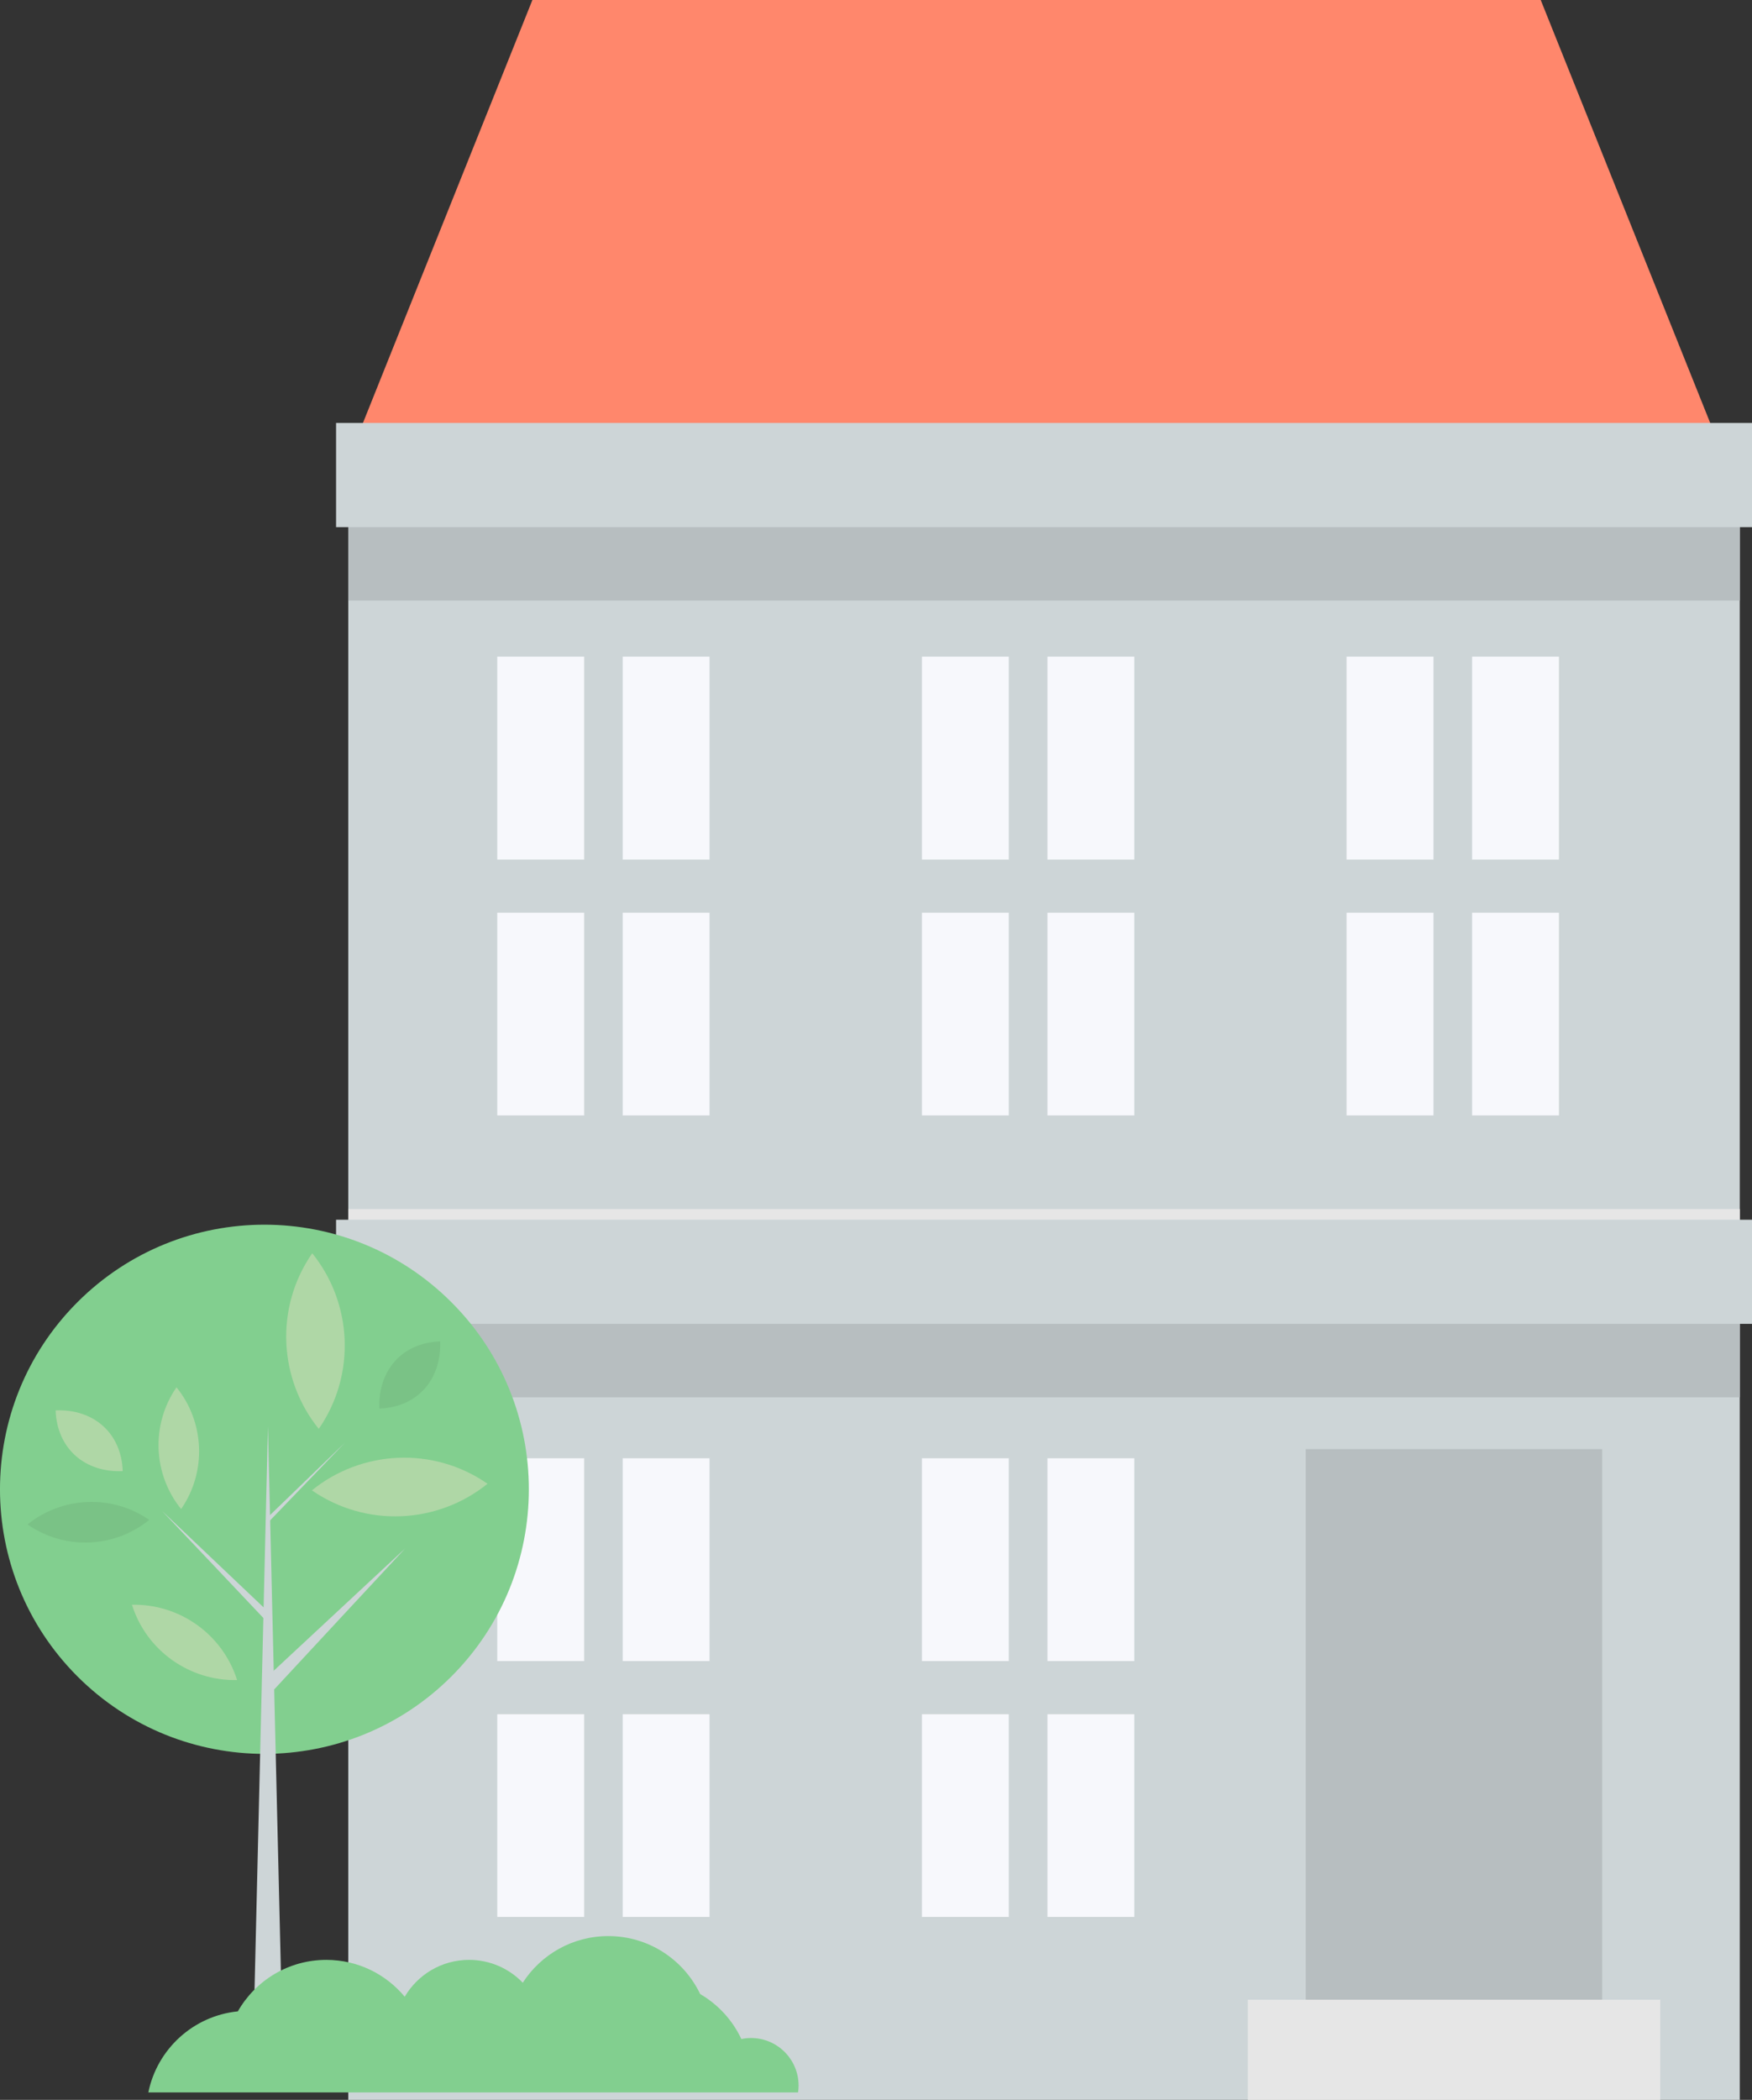 <?xml version="1.0" encoding="UTF-8" standalone="no"?>
<!-- Created with Inkscape (http://www.inkscape.org/) -->

<svg
   xmlns:dc="http://purl.org/dc/elements/1.1/"
   xmlns:cc="http://creativecommons.org/ns#"
   xmlns:rdf="http://www.w3.org/1999/02/22-rdf-syntax-ns#"
   xmlns:svg="http://www.w3.org/2000/svg"
   xmlns="http://www.w3.org/2000/svg"
   xmlns:sodipodi="http://sodipodi.sourceforge.net/DTD/sodipodi-0.dtd"
   xmlns:inkscape="http://www.inkscape.org/namespaces/inkscape"
   id="svg3442"
   version="1.1"
   inkscape:version="0.91 r13725"
   xml:space="preserve"
   width="89.537"
   height="107.258"
   viewBox="0 0 89.537 107.258"
   sodipodi:docname="clear-home.svg"><rect x="0" y="0" width="89.537" height="107.258" fill="#333333" stroke="none"/><defs
     id="defs3446"><clipPath
       clipPathUnits="userSpaceOnUse"
       id="clipPath3516"><path
         d="m 0,85.806 71.63,0 L 71.63,0 0,0 0,85.806 Z"
         id="path3518"
         inkscape:connector-curvature="0" /></clipPath></defs><sodipodi:namedview
     pagecolor="#ffffff"
     bordercolor="#666666"
     borderopacity="1"
     objecttolerance="10"
     gridtolerance="10"
     guidetolerance="10"
     inkscape:pageopacity="0"
     inkscape:pageshadow="2"
     inkscape:window-width="640"
     inkscape:window-height="480"
     id="namedview3444"
     showgrid="false"
     inkscape:zoom="2.2003072"
     inkscape:cx="44.768688"
     inkscape:cy="53.628876"
     inkscape:window-x="0"
     inkscape:window-y="0"
     inkscape:window-maximized="0"
     inkscape:current-layer="g3450" /><g
     id="g3450"
     inkscape:groupmode="layer"
     inkscape:label="clear-home"
     transform="matrix(1.25,0,0,-1.25,0,107.258)"><path
       d="m 14.239,0 56.891,0 0,66.541 -56.891,0 0,-66.541 z"
       style="fill:#cdd5d7;fill-opacity:1;fill-rule:nonzero;stroke:none"
       id="path3452"
       inkscape:connector-curvature="0" /><path
       d="m 53.384,0 12.12,0 0,26.59 -12.12,0 0,-26.59 z"
       style="fill:#b7bec0;fill-opacity:1;fill-rule:nonzero;stroke:none"
       id="path3454"
       inkscape:connector-curvature="0" /><path
       d="m 51.017,0 16.859,0 0,4.094 -16.859,0 0,-4.094 z"
       style="fill:#e6e6e6;fill-opacity:1;fill-rule:nonzero;stroke:none"
       id="path3456"
       inkscape:connector-curvature="0" /><path
       d="m 14.239,28.709 56.891,0 0,6.266 -56.891,0 0,-6.266 z"
       style="fill:#b7bec0;fill-opacity:1;fill-rule:nonzero;stroke:none"
       id="path3458"
       inkscape:connector-curvature="0" /><path
       d="m 14.239,34.975 56.891,0 0,1.426 -56.891,0 0,-1.426 z"
       style="fill:#e6e6e6;fill-opacity:1;fill-rule:nonzero;stroke:none"
       id="path3460"
       inkscape:connector-curvature="0" /><path
       d="m 14.239,61.265 56.891,0 0,4.781 -56.891,0 0,-4.781 z"
       style="fill:#b7bec0;fill-opacity:1;fill-rule:nonzero;stroke:none"
       id="path3462"
       inkscape:connector-curvature="0" /><path
       d="m 13.74,31.71 57.89,0 0,4.254 -57.89,0 0,-4.254 z"
       style="fill:#cdd5d7;fill-opacity:1;fill-rule:nonzero;stroke:none"
       id="path3464"
       inkscape:connector-curvature="0" /><path
       d="m 23.883,50.682 -3.553,0 0,8.291 3.553,0 0,-8.291 z"
       style="fill:#f7f8fc;fill-opacity:1;fill-rule:nonzero;stroke:none"
       id="path3466"
       inkscape:connector-curvature="0" /><path
       d="m 29.009,50.682 -3.55,0 0,8.291 3.55,0 0,-8.291 z"
       style="fill:#f7f8fc;fill-opacity:1;fill-rule:nonzero;stroke:none"
       id="path3468"
       inkscape:connector-curvature="0" /><path
       d="m 23.883,40.227 -3.553,0 0,8.285 3.553,0 0,-8.285 z"
       style="fill:#f7f8fc;fill-opacity:1;fill-rule:nonzero;stroke:none"
       id="path3470"
       inkscape:connector-curvature="0" /><path
       d="m 29.009,40.227 -3.55,0 0,8.285 3.55,0 0,-8.285 z"
       style="fill:#f7f8fc;fill-opacity:1;fill-rule:nonzero;stroke:none"
       id="path3472"
       inkscape:connector-curvature="0" /><path
       d="m 41.244,50.682 -3.551,0 0,8.291 3.551,0 0,-8.291 z"
       style="fill:#f7f8fc;fill-opacity:1;fill-rule:nonzero;stroke:none"
       id="path3474"
       inkscape:connector-curvature="0" /><path
       d="m 46.376,50.682 -3.552,0 0,8.291 3.552,0 0,-8.291 z"
       style="fill:#f7f8fc;fill-opacity:1;fill-rule:nonzero;stroke:none"
       id="path3476"
       inkscape:connector-curvature="0" /><path
       d="m 41.244,40.227 -3.551,0 0,8.285 3.551,0 0,-8.285 z"
       style="fill:#f7f8fc;fill-opacity:1;fill-rule:nonzero;stroke:none"
       id="path3478"
       inkscape:connector-curvature="0" /><path
       d="m 46.376,40.227 -3.552,0 0,8.285 3.552,0 0,-8.285 z"
       style="fill:#f7f8fc;fill-opacity:1;fill-rule:nonzero;stroke:none"
       id="path3480"
       inkscape:connector-curvature="0" /><path
       d="m 58.607,50.682 -3.553,0 0,8.291 3.553,0 0,-8.291 z"
       style="fill:#f7f8fc;fill-opacity:1;fill-rule:nonzero;stroke:none"
       id="path3482"
       inkscape:connector-curvature="0" /><path
       d="m 63.737,50.682 -3.551,0 0,8.291 3.551,0 0,-8.291 z"
       style="fill:#f7f8fc;fill-opacity:1;fill-rule:nonzero;stroke:none"
       id="path3484"
       inkscape:connector-curvature="0" /><path
       d="m 58.607,40.227 -3.553,0 0,8.285 3.553,0 0,-8.285 z"
       style="fill:#f7f8fc;fill-opacity:1;fill-rule:nonzero;stroke:none"
       id="path3486"
       inkscape:connector-curvature="0" /><path
       d="m 63.737,40.227 -3.551,0 0,8.285 3.551,0 0,-8.285 z"
       style="fill:#f7f8fc;fill-opacity:1;fill-rule:nonzero;stroke:none"
       id="path3488"
       inkscape:connector-curvature="0" /><path
       d="m 23.883,17.93 -3.553,0 0,8.288 3.553,0 0,-8.288 z"
       style="fill:#f7f8fc;fill-opacity:1;fill-rule:nonzero;stroke:none"
       id="path3490"
       inkscape:connector-curvature="0" /><path
       d="m 29.009,17.93 -3.55,0 0,8.288 3.55,0 0,-8.288 z"
       style="fill:#f7f8fc;fill-opacity:1;fill-rule:nonzero;stroke:none"
       id="path3492"
       inkscape:connector-curvature="0" /><path
       d="m 23.883,7.475 -3.553,0 0,8.283 3.553,0 0,-8.283 z"
       style="fill:#f7f8fc;fill-opacity:1;fill-rule:nonzero;stroke:none"
       id="path3494"
       inkscape:connector-curvature="0" /><path
       d="m 29.009,7.475 -3.55,0 0,8.283 3.55,0 0,-8.283 z"
       style="fill:#f7f8fc;fill-opacity:1;fill-rule:nonzero;stroke:none"
       id="path3496"
       inkscape:connector-curvature="0" /><path
       d="m 41.244,17.93 -3.551,0 0,8.288 3.551,0 0,-8.288 z"
       style="fill:#f7f8fc;fill-opacity:1;fill-rule:nonzero;stroke:none"
       id="path3498"
       inkscape:connector-curvature="0" /><path
       d="m 46.376,17.93 -3.552,0 0,8.288 3.552,0 0,-8.288 z"
       style="fill:#f7f8fc;fill-opacity:1;fill-rule:nonzero;stroke:none"
       id="path3500"
       inkscape:connector-curvature="0" /><path
       d="m 41.244,7.475 -3.551,0 0,8.283 3.551,0 0,-8.283 z"
       style="fill:#f7f8fc;fill-opacity:1;fill-rule:nonzero;stroke:none"
       id="path3502"
       inkscape:connector-curvature="0" /><path
       d="m 46.376,7.475 -3.552,0 0,8.283 3.552,0 0,-8.283 z"
       style="fill:#f7f8fc;fill-opacity:1;fill-rule:nonzero;stroke:none"
       id="path3504"
       inkscape:connector-curvature="0" /><g
       id="g3506"
       transform="translate(21.767,85.806)"><path
         d="m 0,0 -7.001,-17.465 4.735,0 22.492,0 0.772,0 21.603,0 5.626,0 L 41.225,0 0,0 Z"
         style="fill:#ff876c;fill-opacity:1;fill-rule:nonzero;stroke:none"
         id="path3508"
         inkscape:connector-curvature="0" /></g><path
       d="m 13.74,64.266 57.89,0 0,4.257 -57.89,0 0,-4.257 z"
       style="fill:#cdd5d7;fill-opacity:1;fill-rule:nonzero;stroke:none"
       id="path3510"
       inkscape:connector-curvature="0" /><g
       id="g3512"><g
         id="g3514"
         clip-path="url(#clipPath3516)"><g
           id="g3520"
           transform="translate(3.166,17.303)"><path
             d="m 0,0 c 4.223,-4.22 11.065,-4.22 15.291,0 4.22,4.224 4.22,11.071 0,15.289 C 11.065,19.515 4.223,19.515 0,15.292 -4.222,11.071 -4.222,4.224 0,0"
             style="fill:#82cf8f;fill-opacity:1;fill-rule:nonzero;stroke:none"
             id="path3522"
             inkscape:connector-curvature="0" /></g><g
           id="g3524"
           transform="translate(9.694,17.154)"><path
             d="M 0,0 C -1.922,-0.043 -3.701,1.179 -4.3,3.078 -2.381,3.12 -0.602,1.898 0,0"
             style="fill:#afd7a6;fill-opacity:1;fill-rule:nonzero;stroke:none"
             id="path3526"
             inkscape:connector-curvature="0" /></g><g
           id="g3528"
           transform="translate(12.752,24.906)"><path
             d="M 0,0 C 2.024,1.644 4.957,1.812 7.18,0.27 5.152,-1.37 2.227,-1.538 0,0"
             style="fill:#afd7a6;fill-opacity:1;fill-rule:nonzero;stroke:none"
             id="path3530"
             inkscape:connector-curvature="0" /></g><g
           id="g3532"
           transform="translate(13.033,27.418)"><path
             d="M 0,0 C -1.64,2.024 -1.808,4.954 -0.268,7.176 1.369,5.153 1.537,2.223 0,0"
             style="fill:#afd7a6;fill-opacity:1;fill-rule:nonzero;stroke:none"
             id="path3534"
             inkscape:connector-curvature="0" /></g><g
           id="g3536"
           transform="translate(7.405,24.142)"><path
             d="M 0,0 C -1.138,1.401 -1.252,3.432 -0.189,4.975 0.949,3.572 1.064,1.541 0,0"
             style="fill:#afd7a6;fill-opacity:1;fill-rule:nonzero;stroke:none"
             id="path3538"
             inkscape:connector-curvature="0" /></g><g
           id="g3540"
           transform="translate(2.274,28.174)"><path
             d="M 0,0 C 0.055,-1.568 1.205,-2.551 2.743,-2.481 2.691,-0.918 1.542,0.065 0,0"
             style="fill:#afd7a6;fill-opacity:1;fill-rule:nonzero;stroke:none"
             id="path3542"
             inkscape:connector-curvature="0" /></g><g
           id="g3544"
           transform="translate(17.995,30.993)"><path
             d="M 0,0 C -1.566,-0.054 -2.551,-1.204 -2.482,-2.744 -0.921,-2.69 0.062,-1.543 0,0"
             style="fill:#7ac286;fill-opacity:1;fill-rule:nonzero;stroke:none"
             id="path3546"
             inkscape:connector-curvature="0" /></g><g
           id="g3548"
           transform="translate(6.1,23.699)"><path
             d="M 0,0 C -1.401,-1.14 -3.431,-1.258 -4.975,-0.187 -3.569,0.948 -1.537,1.064 0,0"
             style="fill:#7ac286;fill-opacity:1;fill-rule:nonzero;stroke:none"
             id="path3550"
             inkscape:connector-curvature="0" /></g><g
           id="g3552"
           transform="translate(10.954,27.526)"><path
             d="m 0,0 -0.299,-12.575 -0.299,-12.58 0.598,0 0.599,0.001 -0.3,12.579 L 0,0 Z"
             style="fill:#cdd5d7;fill-opacity:1;fill-rule:nonzero;stroke:none"
             id="path3554"
             inkscape:connector-curvature="0" /></g><g
           id="g3556"
           transform="translate(6.625,24.065)"><path
             d="M 0,0 2.093,-2.207 4.186,-4.42 4.3,-4.307 4.414,-4.19 2.205,-2.095 0,0 Z"
             style="fill:#cdd5d7;fill-opacity:1;fill-rule:nonzero;stroke:none"
             id="path3558"
             inkscape:connector-curvature="0" /></g><g
           id="g3560"
           transform="translate(16.568,22.536)"><path
             d="m 0,0 -2.884,-2.682 -2.881,-2.68 0.2,-0.199 0.207,-0.204 2.679,2.885 L 0,0 Z"
             style="fill:#cdd5d7;fill-opacity:1;fill-rule:nonzero;stroke:none"
             id="path3562"
             inkscape:connector-curvature="0" /></g><g
           id="g3564"
           transform="translate(14.104,26.855)"><path
             d="m 0,0 -1.591,-1.537 -1.592,-1.537 0.055,-0.058 0.055,-0.057 1.537,1.596 L 0,0 Z"
             style="fill:#cdd5d7;fill-opacity:1;fill-rule:nonzero;stroke:none"
             id="path3566"
             inkscape:connector-curvature="0" /></g><g
           id="g3568"
           transform="translate(32.628,0.303)"><path
             d="m 0,0 c 0.013,0.092 0.022,0.185 0.022,0.279 0,1.074 -0.872,1.945 -1.945,1.945 -0.135,0 -0.269,-0.014 -0.395,-0.042 -0.362,0.772 -0.951,1.412 -1.683,1.838 -0.671,1.399 -2.098,2.369 -3.756,2.369 -1.469,0 -2.757,-0.758 -3.498,-1.905 -0.555,0.576 -1.334,0.933 -2.195,0.933 -1.123,0 -2.1,-0.604 -2.632,-1.506 -0.766,0.922 -1.916,1.506 -3.205,1.506 -1.549,0 -2.9,-0.846 -3.617,-2.104 -1.828,-0.184 -3.3,-1.547 -3.66,-3.313 L 0,0 Z"
             style="fill:#82cf8f;fill-opacity:1;fill-rule:nonzero;stroke:none"
             id="path3570"
             inkscape:connector-curvature="0" /></g></g></g></g></svg>